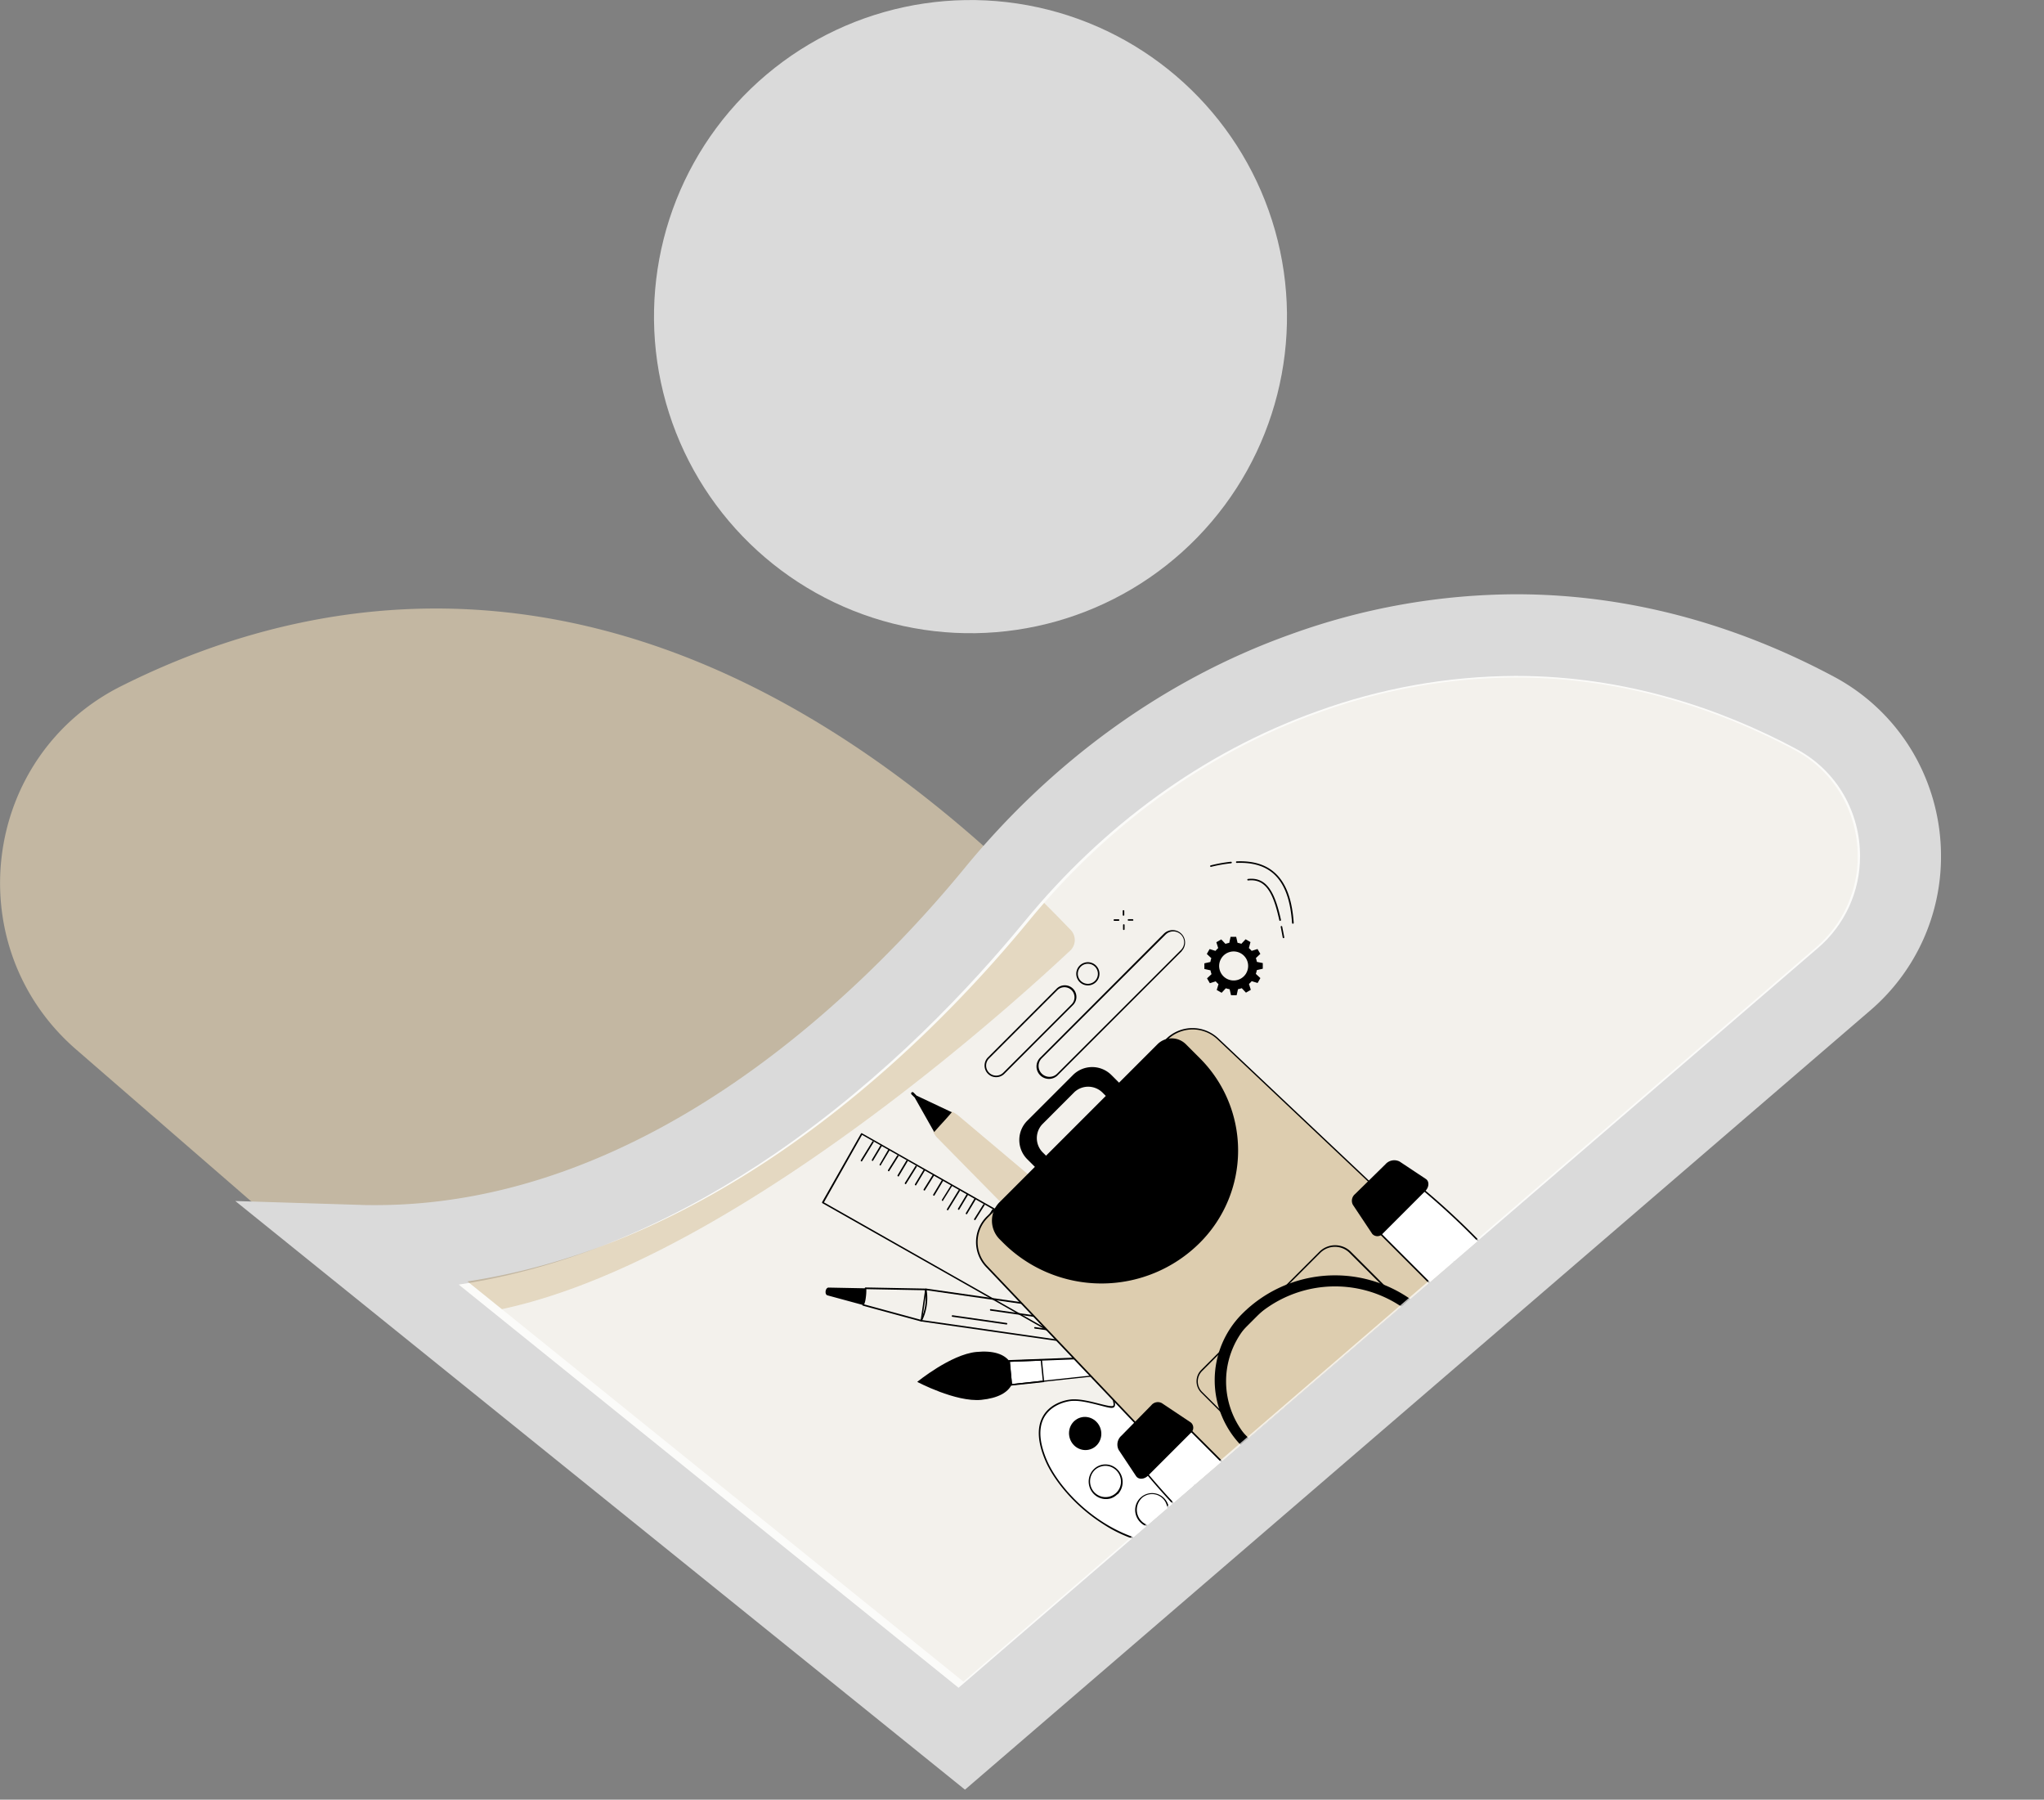 <svg xmlns="http://www.w3.org/2000/svg" xmlns:xlink="http://www.w3.org/1999/xlink" viewBox="0 0 484.62 426.58"><rect x="0" y="0" width="484.62" height="426.58" fill="#808080" stroke="none"/><defs><style>.cls-1{fill:none;}.cls-2{clip-path:url(#clip-path);}.cls-3{fill:#f3f1ec;}.cls-4{fill:#fff;}.cls-5{opacity:0.8;}.cls-6{fill:#ddcdaf;}.cls-7{opacity:0.82;}.cls-8{opacity:0.86;}</style><clipPath id="clip-path"><path class="cls-1" d="M425.81,177.49a28.27,28.27,0,0,1,11.33,10.88A29.08,29.08,0,0,1,441,202.9a28.53,28.53,0,0,1-10,21.83L227.27,400.06,108.76,304.49c28.52-4.32,53.83-16.58,75-31.05,26.45-18.12,46.65-39.81,59.23-55.12,18.46-22.48,42.15-40,69.2-49.69a139.57,139.57,0,0,1,47.16-8.42c26.19,0,48.78,7.84,66.48,17.28"/></clipPath></defs><g id="Layer_2" data-name="Layer 2"><g id="Layer_1-2" data-name="Layer 1"><g class="cls-2"><rect class="cls-3" x="47.19" y="134.96" width="437.42" height="291.62"/><g id="School_supplies" data-name="School supplies"><path class="cls-4" d="M261,324.36c1.08,3.11,3.72,7.9,3.13,8.87s-6.76-1.9-10.51-1.33-10.06,3.77-5.55,14.28c3.71,8.64,19.13,24.55,39.41,19,41.56-11.39,10.77-53.85-14.36-49.7C261.76,317.35,259.89,321.26,261,324.36Zm14.51,8.8c3,.57,5.18,2.44,4.9,4.17s-2.94,2.68-5.93,2.11-5.18-2.43-4.9-4.17S272.49,332.6,275.48,333.16Z"/><path d="M302.69,357.38c-3.48,3.48-8.57,6.15-15.19,8a32,32,0,0,1-26.07-4.2c-7.27-4.63-11.85-10.92-13.55-14.89-1.88-4.37-2.09-7.91-.64-10.53,1.67-3,5-3.81,6.32-4,2.06-.31,4.79.38,7,.94,1.5.38,3.19.81,3.4.48.33-.55-.73-3-1.67-5.1-.37-.85-.75-1.72-1.08-2.53a.18.18,0,0,1,.34-.14c.32.8.71,1.68,1.08,2.52,1.29,2.94,2,4.77,1.64,5.44s-1.53.26-3.8-.32-4.86-1.23-6.85-.93c-1.28.2-4.45,1-6.05,3.83-1.39,2.52-1.18,5.95.65,10.2,4,9.25,19.54,24.27,39.19,18.88,15-4.1,22.2-13,19.83-24.38-1.38-6.62-6.05-13.51-12.48-18.45-6.72-5.16-14.45-7.55-21.22-6.57a.2.2,0,0,1-.21-.16.18.18,0,0,1,.16-.2c6.87-1,14.7,1.42,21.49,6.64,6.5,5,11.22,12,12.61,18.66a17.8,17.8,0,0,1-2.78,14.37A19.65,19.65,0,0,1,302.69,357.38Z"/><ellipse cx="257.3" cy="339.76" rx="3.82" ry="3.94" transform="translate(-88.28 90.34) rotate(-17.04)"/><path d="M264.93,354.18a3.87,3.87,0,0,1-1.62,1,4.08,4.08,0,0,1-5-2.77,4.14,4.14,0,0,1,.27-3.13,3.93,3.93,0,0,1,5.42-1.67,4.21,4.21,0,0,1,1,6.6Zm-5.4-5.69a3.69,3.69,0,0,0-.67.92,3.83,3.83,0,0,0-.24,2.86,3.64,3.64,0,1,0,7-2.13,3.77,3.77,0,0,0-1.8-2.24,3.56,3.56,0,0,0-2.78-.29A3.51,3.51,0,0,0,259.53,348.49Z"/><path d="M276,360.9a3.94,3.94,0,0,1-4.68.65,4.2,4.2,0,0,1-2-2.45,4,4,0,1,1,7.66-2.35,4.18,4.18,0,0,1-.26,3.13A4,4,0,0,1,276,360.9Zm-5.4-5.69a3.84,3.84,0,0,0,.89,6,3.58,3.58,0,0,0,4.92-1.51,3.78,3.78,0,0,0,.24-2.86,3.63,3.63,0,0,0-6.05-1.65Z"/><path class="cls-4" d="M288.07,360.44a4,4,0,0,1-1.62,1,3.9,3.9,0,0,1-3.06-.33,4.19,4.19,0,0,1-2-2.44,4,4,0,1,1,7.66-2.35,4.15,4.15,0,0,1-.26,3.13A4.44,4.44,0,0,1,288.07,360.44Zm-5.39-5.69a3.8,3.8,0,0,0-.92,3.78,3.85,3.85,0,0,0,1.8,2.23,3.55,3.55,0,0,0,4.92-1.51,3.81,3.81,0,0,0,.25-2.85,3.71,3.71,0,0,0-4.59-2.53A3.45,3.45,0,0,0,282.68,354.75Z"/><path class="cls-4" d="M239.78,328.25l-.52-5.63,34.56-1.31,5.54,1.24s-5.09,2-5.36,2Z"/><path d="M279.49,322.68l-.06,0c-.86.34-5.13,2-5.4,2l-34.23,3.66a.18.18,0,0,1-.14,0,.17.17,0,0,1-.06-.12l-.52-5.63a.19.19,0,0,1,0-.14.2.2,0,0,1,.13-.06l34.55-1.31h.05l5.54,1.24a.18.18,0,0,1,.14.17A.16.16,0,0,1,279.49,322.68Zm-39.55,5.37,34-3.64c.22,0,2.79-1,4.76-1.81l-4.94-1.11-34.34,1.31Z"/><path d="M247.56,327.56a.16.16,0,0,1-.11.05l-7.65.82a.18.18,0,0,1-.14,0,.17.17,0,0,1-.06-.12l-.52-5.63a.19.19,0,0,1,0-.14.2.2,0,0,1,.13-.06l7.65-.29a.19.19,0,0,1,.19.16l.51,5.1A.25.25,0,0,1,247.56,327.56Zm-7.62.49,7.29-.78-.48-4.75-7.29.28Z"/><path d="M232.65,331.81c4-.4,6.25-1.75,7.18-3.54h0l-.55-5.68h0c-1.27-1.6-3.73-2.53-7.81-2.13-6.05.59-14,7.09-14,7.09S226.6,332.4,232.65,331.81Z"/><path d="M284.7,335.91a.18.18,0,0,1-.22,0L195,285.2a.2.2,0,0,1-.09-.11.24.24,0,0,1,0-.14l9.22-16.25a.18.18,0,0,1,.25-.07l89.47,50.74a.21.21,0,0,1,.08.11.17.17,0,0,1,0,.14l-9.22,16.25ZM195.35,285l89.15,50.56,9-15.93L204.39,269Z"/><path d="M282.81,318.13a.17.17,0,0,1-.22,0,.18.18,0,0,1-.07-.25l2.06-3.44a.18.18,0,1,1,.31.18l-2.05,3.45Z"/><path d="M280.54,316.9a.18.18,0,0,1-.28-.22l2.16-3.44a.17.17,0,0,1,.25-.06.19.19,0,0,1,.06.25l-2.16,3.44Z"/><path d="M278.48,315.68a.18.18,0,0,1-.22,0,.19.19,0,0,1-.07-.25l2.06-3.45a.18.18,0,0,1,.25-.06.19.19,0,0,1,.06.25l-2.05,3.44Z"/><path d="M276.09,315.38a.18.18,0,0,1-.22,0,.17.17,0,0,1-.06-.25l2.49-4a.18.18,0,0,1,.31.19l-2.49,4Z"/><path d="M268.27,309.89a.19.19,0,0,1-.29-.23l2.06-3.44a.18.18,0,0,1,.25-.06.19.19,0,0,1,.06.25l-2.05,3.44Z"/><path d="M265.65,310a.2.2,0,0,1-.23,0,.19.19,0,0,1-.06-.25l2.73-4.45a.18.18,0,0,1,.31.19L265.67,310Z"/><path d="M274.36,313.56a.18.18,0,0,1-.28-.22l2.05-3.45a.19.19,0,0,1,.25-.06.18.18,0,0,1,.07.25l-2.06,3.45Z"/><path d="M272.1,312.33a.2.2,0,0,1-.23,0,.19.19,0,0,1-.06-.26l2.16-3.44a.19.19,0,0,1,.25-.06.19.19,0,0,1,.06.26l-2.16,3.44Z"/><path d="M270.12,310.94a.18.18,0,0,1-.28-.22l2.05-3.45a.19.19,0,0,1,.25-.06.18.18,0,0,1,.07.25l-2.06,3.44Z"/><path d="M264.45,307.78a.17.17,0,0,1-.22,0,.18.18,0,0,1-.06-.25l2.16-3.44a.19.19,0,0,1,.25-.06.19.19,0,0,1,.06.25l-2.16,3.45Z"/><path d="M262.39,306.55a.18.18,0,0,1-.29-.22l2.06-3.44a.18.18,0,1,1,.31.18l-2.05,3.45Z"/><path d="M260.12,305.32a.18.18,0,0,1-.28-.22l2.16-3.45a.18.18,0,0,1,.3.2l-2.15,3.44Z"/><path d="M258.06,304.1a.19.19,0,0,1-.23,0,.19.19,0,0,1-.06-.25l2.06-3.44a.18.18,0,0,1,.25-.06.19.19,0,0,1,.06.25l-2.06,3.44Z"/><path d="M255.67,303.8a.2.2,0,0,1-.23,0,.18.18,0,0,1-.05-.25l2.49-4a.18.18,0,0,1,.31.19l-2.49,4Z"/><path d="M247.85,298.31a.19.19,0,0,1-.23,0,.19.19,0,0,1-.06-.25l2.06-3.44a.17.17,0,0,1,.25-.06.19.19,0,0,1,.06.25l-2.06,3.44A.08.08,0,0,1,247.85,298.31Z"/><path d="M245.23,298.42a.2.2,0,0,1-.23,0,.19.19,0,0,1-.06-.25l2.73-4.45a.18.18,0,0,1,.25-.06.19.19,0,0,1,.06.25l-2.73,4.45Z"/><path d="M253.94,302a.18.18,0,0,1-.22,0,.17.17,0,0,1-.06-.25l2.05-3.45a.19.19,0,0,1,.25-.06.18.18,0,0,1,.07.25L254,301.94Z"/><path d="M251.68,300.75a.18.18,0,0,1-.23,0,.18.18,0,0,1-.06-.25l2.16-3.44a.19.19,0,0,1,.25-.06.19.19,0,0,1,.06.25l-2.16,3.45Z"/><path d="M249.7,299.36a.18.18,0,0,1-.28-.22l2.05-3.45a.19.19,0,0,1,.25-.06.18.18,0,0,1,.07.25l-2.06,3.44Z"/><path d="M244,296.2a.17.17,0,0,1-.22,0,.18.18,0,0,1-.06-.25l2.16-3.44a.18.18,0,0,1,.25-.06.19.19,0,0,1,.06.25l-2.16,3.45Z"/><path d="M242,295a.18.18,0,0,1-.29-.22l2.06-3.44a.18.18,0,0,1,.25-.07.19.19,0,0,1,.06.25L242,294.94Z"/><path d="M239.7,293.74a.18.18,0,0,1-.22,0,.17.17,0,0,1-.06-.25l2.15-3.45a.19.19,0,0,1,.26-.05.18.18,0,0,1,0,.25l-2.15,3.44Z"/><path d="M237.64,292.52a.19.19,0,0,1-.23,0,.19.19,0,0,1-.06-.25l2.06-3.44a.17.17,0,0,1,.25-.06.19.19,0,0,1,.06.25l-2.06,3.44Z"/><path d="M235.25,292.22a.2.2,0,0,1-.23,0A.2.2,0,0,1,235,292l2.5-4a.18.18,0,0,1,.25-.06.19.19,0,0,1,.06.25l-2.5,4Z"/><path d="M227.43,286.73a.19.19,0,0,1-.23,0,.19.19,0,0,1-.06-.25l2.06-3.44a.17.17,0,0,1,.25-.06.19.19,0,0,1,.06.25l-2.06,3.44Z"/><path d="M224.81,286.84a.2.2,0,0,1-.23,0,.19.19,0,0,1-.06-.25l2.73-4.45a.18.18,0,0,1,.25-.06.19.19,0,0,1,.06.25l-2.73,4.45Z"/><path d="M233.52,290.4a.18.18,0,0,1-.22,0,.17.17,0,0,1-.06-.25l2-3.45a.19.19,0,0,1,.25-.06.17.17,0,0,1,.06.25l-2,3.44Z"/><path d="M231.25,289.17a.17.17,0,0,1-.22,0,.18.18,0,0,1-.06-.25l2.16-3.44a.19.19,0,0,1,.25-.06.19.19,0,0,1,.06.25l-2.16,3.45Z"/><path d="M229.28,287.78a.18.18,0,0,1-.22,0,.17.17,0,0,1-.06-.25l2.05-3.45a.19.19,0,0,1,.32.19l-2.06,3.44Z"/><path d="M223.61,284.62a.17.17,0,0,1-.22,0,.18.18,0,0,1-.06-.25l2.15-3.44a.19.19,0,0,1,.26-.06.18.18,0,0,1,0,.25l-2.15,3.44Z"/><path d="M221.55,283.39a.2.2,0,0,1-.23,0,.19.19,0,0,1-.06-.25l2.06-3.45a.18.18,0,0,1,.31.19l-2.06,3.45Z"/><path d="M219.28,282.16a.2.2,0,0,1-.23,0,.19.19,0,0,1-.05-.26l2.15-3.44a.18.18,0,0,1,.25-.05.17.17,0,0,1,.06.25l-2.15,3.44Z"/><path d="M217.22,280.94a.19.19,0,0,1-.23,0,.19.19,0,0,1-.06-.25l2.06-3.44a.18.18,0,0,1,.25-.07.19.19,0,0,1,.06.25l-2.06,3.45Z"/><path d="M214.83,280.64a.18.18,0,0,1-.23,0,.19.19,0,0,1-.06-.25l2.5-4a.17.17,0,0,1,.25-.06.19.19,0,0,1,.06.25l-2.5,4Z"/><path d="M207,275.14a.17.17,0,0,1-.22,0,.19.19,0,0,1-.06-.25l2.05-3.44a.18.18,0,1,1,.32.18L207,275.11Z"/><path d="M204.38,275.26a.18.18,0,0,1-.22,0,.19.19,0,0,1-.06-.26l2.73-4.44a.17.17,0,0,1,.25-.06.19.19,0,0,1,.06.25l-2.73,4.44Z"/><path d="M213.1,278.82a.18.18,0,0,1-.22,0,.19.19,0,0,1-.07-.25l2.06-3.45a.19.19,0,0,1,.25-.06.18.18,0,0,1,.06.25l-2.05,3.44Z"/><path d="M210.83,277.59a.17.17,0,0,1-.22,0,.18.18,0,0,1-.06-.25l2.16-3.44a.18.18,0,0,1,.25-.06.19.19,0,0,1,.06.25l-2.16,3.44Z"/><path d="M208.86,276.2a.18.18,0,0,1-.28-.23l2-3.44a.18.18,0,0,1,.25-.06.17.17,0,0,1,.06.25l-2.05,3.44Z"/><path d="M289.54,322.7a1.62,1.62,0,0,1-1.37.53l-69.77-10a.24.24,0,0,1-.12-.07.17.17,0,0,1,0-.14l1.08-7.43a.18.18,0,0,1,.2-.16l69.77,10a2.1,2.1,0,0,1,1.5,2.2,10.77,10.77,0,0,1-.57,3.9A3,3,0,0,1,289.54,322.7Zm-70.91-9.8,69.59,10c.66.09,1.34-.5,1.66-1.45a10.27,10.27,0,0,0,.55-3.77c0-1-.52-1.76-1.18-1.85l-69.59-10Z"/><path d="M275,319.09a.17.17,0,0,1-.15.05l-29.49-4.22a.19.19,0,0,1-.16-.21.18.18,0,0,1,.21-.15l29.49,4.22a.18.18,0,0,1,.15.21A.14.14,0,0,1,275,319.09Z"/><path d="M238.77,313.9a.18.18,0,0,1-.16.05l-12.8-1.83a.18.18,0,1,1,.06-.36l12.8,1.83a.19.19,0,0,1,.15.21A.16.16,0,0,1,238.77,313.9Z"/><path d="M284,317.62a.18.18,0,0,1-.16.05l-49-7a.19.19,0,0,1,.05-.37l49,7a.18.18,0,0,1,.16.2A.37.37,0,0,1,284,317.62Z"/><path d="M218.55,313.18a.18.18,0,0,1-.18.05l-13.77-3.74a.23.23,0,0,1-.12-.1.2.2,0,0,1,0-.15,5.53,5.53,0,0,0,.44-1.63,10.69,10.69,0,0,0,.12-2.19.17.17,0,0,1,0-.07.18.18,0,0,1,.18-.18h0l14.27.27a.19.19,0,0,1,.18.15,12.17,12.17,0,0,1-1.1,7.55Zm-13.66-4,13.43,3.65a11.71,11.71,0,0,0,1-7l-13.92-.26a12,12,0,0,1-.14,2.12A5.91,5.91,0,0,1,204.89,309.19Z"/><path d="M205.18,307.37a8.06,8.06,0,0,0,0-2l-8.73-.17c-.77,0-1,1.64-.27,1.84l8.43,2.29A8.29,8.29,0,0,0,205.18,307.37Z"/><rect x="216.86" y="258.51" width="0.65" height="3.02" rx="0.32" transform="translate(-120.25 229.73) rotate(-45)"/><g class="cls-5"><path class="cls-6" d="M255.26,302.74a2.18,2.18,0,0,0,.49.81l4.06,4.13,8-8.83-4.5-3.79a1.88,1.88,0,0,0-.86-.42l-.34-.08a2,2,0,0,1-1.47-1.32l0-.08a2,2,0,0,0-.61-.89L227.21,264.6a7.19,7.19,0,0,0-1.44-.92l-.1,0c-1.34,1.61-2.81,3.1-4.18,4.69l.23.39a3.79,3.79,0,0,0,.64.85l30.21,30.69a2,2,0,0,0,1,.56,2,2,0,0,1,1.5,1.36Z"/><path class="cls-6" d="M259.94,307.81a.18.18,0,0,1-.12.05.24.24,0,0,1-.14-.05l-4.06-4.14a2.15,2.15,0,0,1-.53-.88l-.18-.55a1.82,1.82,0,0,0-1.36-1.24,2.22,2.22,0,0,1-1.11-.61L222.23,269.7a4.16,4.16,0,0,1-.67-.89l-.23-.39a.2.2,0,0,1,0-.21c.6-.7,1.23-1.38,1.83-2,.79-.86,1.6-1.74,2.35-2.65a.17.17,0,0,1,.22,0l.1,0a7.06,7.06,0,0,1,1.47.94l32.83,27.67a2.18,2.18,0,0,1,.67,1l0,.09a1.83,1.83,0,0,0,1.34,1.19l.34.08a2.12,2.12,0,0,1,.94.46l4.5,3.79a.2.2,0,0,1,.06.13.15.15,0,0,1,0,.13l-8,8.83Zm-38.23-39.46.17.28a3.45,3.45,0,0,0,.61.81l30.21,30.69a1.8,1.8,0,0,0,.92.51,2.19,2.19,0,0,1,1.64,1.49l.18.55a1.8,1.8,0,0,0,.44.74l3.93,4,7.78-8.54-4.36-3.67a1.85,1.85,0,0,0-.78-.39l-.34-.07a2.18,2.18,0,0,1-1.6-1.44l0-.08a1.85,1.85,0,0,0-.56-.81l-32.83-27.67a6.39,6.39,0,0,0-1.37-.88c-.73.88-1.51,1.73-2.27,2.55C222.88,267,222.28,267.69,221.71,268.35Zm33.55,34.39Z"/></g><path d="M271.61,314.65a3.37,3.37,0,0,1-2.28,1,3.52,3.52,0,0,1-2.54-1l-7.28-6.95a.19.19,0,0,1,0-.26l8.18-8.78a.16.16,0,0,1,.13-.06.21.21,0,0,1,.13,0l7.28,7a3.53,3.53,0,0,1,.2,4.95l-3.74,4Zm-4.56-.27a3.06,3.06,0,0,0,2.26.88,2.93,2.93,0,0,0,2.11-.95l3.75-4a3.17,3.17,0,0,0-.19-4.43L267.83,299l-7.93,8.52Z"/><path class="cls-4" d="M256.05,299.81a.18.18,0,0,1-.25,0,.19.19,0,0,1,0-.26l3.92-4.11a.18.18,0,0,1,.27.25l-3.92,4.11Z"/><path class="cls-4" d="M269.26,312.61a.18.18,0,0,1-.25,0l-5.54-5.35a.19.19,0,0,1,.26-.27l5.53,5.36a.19.19,0,0,1,0,.26Z"/><path d="M216.93,260.27l4.56,8.06c1.37-1.59,2.84-3.08,4.18-4.69l-8.22-3.88Z"/><path d="M254.38,254.83l-10.81,10.81a6.46,6.46,0,0,0,0,9.15l3,3,2.65-2.65-1.84-1.83a4.81,4.81,0,0,1-.29-6.79l7.67-7.68a4.82,4.82,0,0,1,6.79.3l1.83,1.83,3.14-3.14-3-3A6.45,6.45,0,0,0,254.38,254.83Z"/><path class="cls-6" d="M351.61,314.46,301.77,364.3a5.06,5.06,0,0,1-7.23-.38l-60.67-63.78a8.3,8.3,0,0,1,.17-11.62l42.57-42.13a8.77,8.77,0,0,1,12.18-.15l62.31,58.84A6.57,6.57,0,0,1,351.61,314.46Z"/><path d="M351.74,314.59,301.9,364.43a4.8,4.8,0,0,1-3.51,1.39,5.64,5.64,0,0,1-4-1.77l-60.66-63.78a8.54,8.54,0,0,1,.14-11.85l0,0,42.57-42.13a8.91,8.91,0,0,1,12.43-.15L351.22,305a7.28,7.28,0,0,1,2.31,5.13A6.2,6.2,0,0,1,351.74,314.59Zm-117.6-25.91A8.16,8.16,0,0,0,234,300l60.67,63.79a5.3,5.3,0,0,0,3.73,1.66,4.42,4.42,0,0,0,3.24-1.29l49.84-49.84a5.76,5.76,0,0,0,1.68-4.24,6.87,6.87,0,0,0-2.19-4.88l-62.31-58.83a8.54,8.54,0,0,0-11.92.14l-42.57,42.13Z"/><path d="M243.78,260.83h52.88a4.77,4.77,0,0,1,4.77,4.77v4.7a30.91,30.91,0,0,1-30.91,30.91h0a33,33,0,0,1-33-33v-1.15a6.24,6.24,0,0,1,6.24-6.24Z" transform="translate(-119.78 272.86) rotate(-45)"/><path d="M308.18,302.07h0a31.14,31.14,0,0,1,31.14,31.14v11.19a0,0,0,0,1,0,0H285.94a0,0,0,0,1,0,0V324.32A22.24,22.24,0,0,1,308.18,302.07Z" transform="translate(-137 315.74) rotate(-45)"/><path class="cls-6" d="M309.46,304.52h0a28.19,28.19,0,0,1,28.19,28.19v11.52a0,0,0,0,1,0,0H289.32a0,0,0,0,1,0,0V324.65A20.13,20.13,0,0,1,309.46,304.52Z" transform="translate(-137.55 316.67) rotate(-45)"/><path d="M344.73,321.45l-34.16,34.17a.19.19,0,0,1-.26,0l-25.5-25.5a3.83,3.83,0,0,1,0-5.41l28-28a5.3,5.3,0,0,1,7.48,0l24.46,24.47A.16.16,0,0,1,344.73,321.45Zm-34.29,33.78,33.91-33.91L320,297a4.92,4.92,0,0,0-7,0l-28,28a3.47,3.47,0,0,0,0,4.9Z"/><path class="cls-4" d="M355.64,299.61a3.93,3.93,0,0,1-.43,5.47l-.66.62c-3.87,3.86-9.9,4.1-13.47.52l-18.17-18.17a4,4,0,0,1,.22-5.67l4.33-4.33a3.43,3.43,0,0,1,4.47-.46A175.13,175.13,0,0,1,355.64,299.61Z"/><path d="M355.44,305.11l-.11.11-.66.61c-3.92,3.93-10.08,4.16-13.72.52l-18.17-18.17a4.2,4.2,0,0,1,.22-5.93l4.33-4.33a3.63,3.63,0,0,1,4.71-.48,175.69,175.69,0,0,1,23.73,22.05h0A4.1,4.1,0,0,1,355.44,305.11Zm-32.18-22.6a3.82,3.82,0,0,0-.22,5.41l18.17,18.17c3.5,3.5,9.42,3.27,13.21-.52l.66-.62a3.77,3.77,0,0,0,.42-5.22,174.92,174.92,0,0,0-23.68-22,3.25,3.25,0,0,0-4.23.45Zm32.38,17.1Z"/><path d="M337.94,282.3l-10.08,10.08a1.63,1.63,0,0,1-2.51.09l-4.6-6.91a2.05,2.05,0,0,1,.5-2.5l7.23-7.09a2.78,2.78,0,0,1,3.37-.64l6.19,4.11C338.91,280,338.86,281.37,337.94,282.3Z"/><path class="cls-4" d="M289.51,367.48a3.94,3.94,0,0,0,5.48-.43l.61-.66c3.87-3.87,4.1-9.9.53-13.47L278,334.75a4,4,0,0,0-5.67.22L268,339.3a3.43,3.43,0,0,0-.46,4.47A174.53,174.53,0,0,0,289.51,367.48Z"/><path d="M295,367.28a4.1,4.1,0,0,1-5.62.33,175.59,175.59,0,0,1-22-23.73,3.61,3.61,0,0,1,.47-4.71l4.33-4.33a4.21,4.21,0,0,1,5.93-.22l18.17,18.17c3.64,3.64,3.41,9.8-.52,13.73l-.61.65A1.14,1.14,0,0,1,295,367.28Zm-26.93-27.85a3.25,3.25,0,0,0-.44,4.23,174.92,174.92,0,0,0,22,23.68,3.75,3.75,0,0,0,5.21-.42l.62-.66c3.79-3.79,4-9.71.53-13.21l-18.17-18.17a3.85,3.85,0,0,0-5.42.22Z"/><path d="M272.2,349.78l10.08-10.08a1.62,1.62,0,0,0,.09-2.5l-6.9-4.61a2,2,0,0,0-2.5.5l-7.1,7.23a2.78,2.78,0,0,0-.63,3.37l4.11,6.19C269.92,350.75,271.28,350.7,272.2,349.78Z"/><path d="M280.21,225.44,250.9,254.75a2.95,2.95,0,1,1-4.16-4.17L276,221.27a2.95,2.95,0,0,1,4.17,4.17ZM247,250.84a2.58,2.58,0,1,0,3.65,3.65L280,225.18a2.58,2.58,0,0,0-3.65-3.65Z"/><path d="M254.31,238.33l-16.18,16.19a2.75,2.75,0,0,1-3.89-3.89l16.19-16.19a2.75,2.75,0,1,1,3.88,3.89ZM234.5,250.89a2.38,2.38,0,0,0,3.37,3.37l16.19-16.19a2.38,2.38,0,0,0-3.37-3.37Z"/><path d="M259.87,232.77a2.75,2.75,0,1,1,0-3.89A2.75,2.75,0,0,1,259.87,232.77Zm-3.63-3.63a2.38,2.38,0,1,0,3.37,0A2.38,2.38,0,0,0,256.24,229.14Z"/><path d="M296.48,223.3l-1.16-.66-1,1.07a5.66,5.66,0,0,0-.9-.23l-.33-1.42h-1.33l-.31,1.43a5.42,5.42,0,0,0-.9.24l-1-1.06-1.16.67.44,1.39a5.79,5.79,0,0,0-.65.66l-1.39-.43-.66,1.16,1.07,1a5.4,5.4,0,0,0-.23.9l-1.42.32v1.34L287,230a5.44,5.44,0,0,0,.25.9l-1.07,1,.67,1.15,1.39-.44a5.14,5.14,0,0,0,.66.66l-.42,1.39,1.16.66,1-1.07a6,6,0,0,0,.9.23l.33,1.42h1.33l.32-1.43a5.58,5.58,0,0,0,.89-.24l1,1.06,1.15-.67-.44-1.39a5.79,5.79,0,0,0,.65-.66l1.4.43.66-1.16-1.08-1a6.61,6.61,0,0,0,.24-.9l1.41-.32v-1.34L298,228a5.42,5.42,0,0,0-.24-.9l1.06-1-.67-1.15-1.39.44a5.14,5.14,0,0,0-.66-.66Zm-1,7.37a3.44,3.44,0,1,1-1.28-4.69A3.43,3.43,0,0,1,295.47,230.67Z"/><path d="M323.81,358.86a61.62,61.62,0,0,1-8,6.71.17.17,0,0,1-.25-.05.18.18,0,0,1,0-.25,59.47,59.47,0,0,0,14.78-14.91.19.19,0,0,1,.25-.05.2.2,0,0,1,0,.26A58.59,58.59,0,0,1,323.81,358.86Z"/><path d="M313.14,367.36l0,0c-.81.51-1.65,1-2.49,1.5a.18.18,0,0,1-.18-.32c.84-.48,1.67-1,2.48-1.49a.18.18,0,0,1,.25.06A.17.17,0,0,1,313.14,367.36Z"/><path d="M321.49,357.12a57,57,0,0,1-17,11.62.18.18,0,0,1-.15-.33A56,56,0,0,0,324.72,353a.19.19,0,0,1,.26,0,.18.18,0,0,1,0,.26Q323.33,355.28,321.49,357.12Z"/><path d="M303.62,218.22a.11.11,0,0,1-.09.05.18.18,0,0,1-.21-.14c-1.37-6.19-3.08-9.93-7.41-9.43a.18.18,0,1,1,0-.36c4.58-.53,6.43,3.5,7.8,9.72A.14.14,0,0,1,303.62,218.22Z"/><path d="M304.44,222.32a.12.12,0,0,1-.09.05.18.18,0,0,1-.22-.14c-.14-.76-.31-1.65-.48-2.52a.17.17,0,0,1,.14-.21.17.17,0,0,1,.21.14c.18.87.35,1.76.49,2.52A.18.18,0,0,1,304.44,222.32Z"/><path d="M292,204.57a.24.24,0,0,1-.11.06,33.13,33.13,0,0,0-4.75.84.17.17,0,0,1-.22-.13.18.18,0,0,1,.13-.22,35.58,35.58,0,0,1,4.81-.86.18.18,0,0,1,.19.17A.15.15,0,0,1,292,204.57Z"/><path d="M306.66,218.9a.27.27,0,0,1-.12.06.2.2,0,0,1-.2-.17c-.68-10.07-4.86-14.6-13.15-14.25a.19.19,0,0,1,0-.37c4.41-.18,7.65,1,9.9,3.56,2.11,2.42,3.3,6,3.64,11A.2.2,0,0,1,306.66,218.9Z"/><path d="M266.51,217a.31.31,0,0,1-.13.06.19.19,0,0,1-.19-.18l0-1a.19.19,0,0,1,.37,0l0,1A.19.19,0,0,1,266.51,217Z"/><path d="M266.58,220.39a.19.19,0,0,1-.13.05.18.18,0,0,1-.18-.18l0-1a.17.17,0,0,1,.18-.18.17.17,0,0,1,.18.17l0,1A.22.22,0,0,1,266.58,220.39Z"/><path d="M265.34,218.21a.18.18,0,0,1-.13.06h-1a.18.18,0,0,1-.18-.19.18.18,0,0,1,.18-.18h1a.18.18,0,0,1,.18.18A.19.19,0,0,1,265.34,218.21Z"/><path d="M268.68,218.19a.17.17,0,0,1-.12.05h-1a.18.18,0,0,1-.18-.18.18.18,0,0,1,.18-.19h.95a.19.19,0,0,1,.19.18A.18.18,0,0,1,268.68,218.19Z"/></g></g><g class="cls-7"><g class="cls-8"><circle class="cls-4" cx="230.1" cy="75.04" r="75.04" transform="translate(-11.74 65.5) rotate(-15.8)"/><path class="cls-6" d="M28.76,162.62c52-26.05,133.57-37.6,225.1,57.82a3.43,3.43,0,0,1-.09,4.85c-16.08,15.09-107,97.52-163.2,85.79a3.52,3.52,0,0,1-1.61-.81L18,248.72C-10,224.37-4.46,179.27,28.76,162.62Z"/><path class="cls-4" d="M453.72,178.66a47.8,47.8,0,0,0-19.05-18.34h0c-19.67-10.49-45.26-19.46-75.24-19.46a158.2,158.2,0,0,0-53.42,9.5c-30.56,10.9-56.92,30.57-77.27,55.36-11.67,14.23-30.63,34.49-54.67,50.93s-53,29-85,29c-1.29,0-2.6,0-3.91-.06l-29.37-.91,173,139.53L443.39,239.54a48,48,0,0,0,16.81-36.6A48.56,48.56,0,0,0,453.72,178.66Zm-23.2,45.94-202.11,174L110.83,303.74c28.3-4.29,53.41-16.45,74.39-30.81,26.23-18,46.28-39.5,58.76-54.69,18.32-22.31,41.82-39.73,68.65-49.3a138.37,138.37,0,0,1,46.8-8.35c26,0,48.4,7.77,66,17.14L430,169l-4.63,8.71a28.08,28.08,0,0,1,11.24,10.79,28.88,28.88,0,0,1,3.84,14.42A28.29,28.29,0,0,1,430.52,224.6Z"/></g></g></g></g></svg>